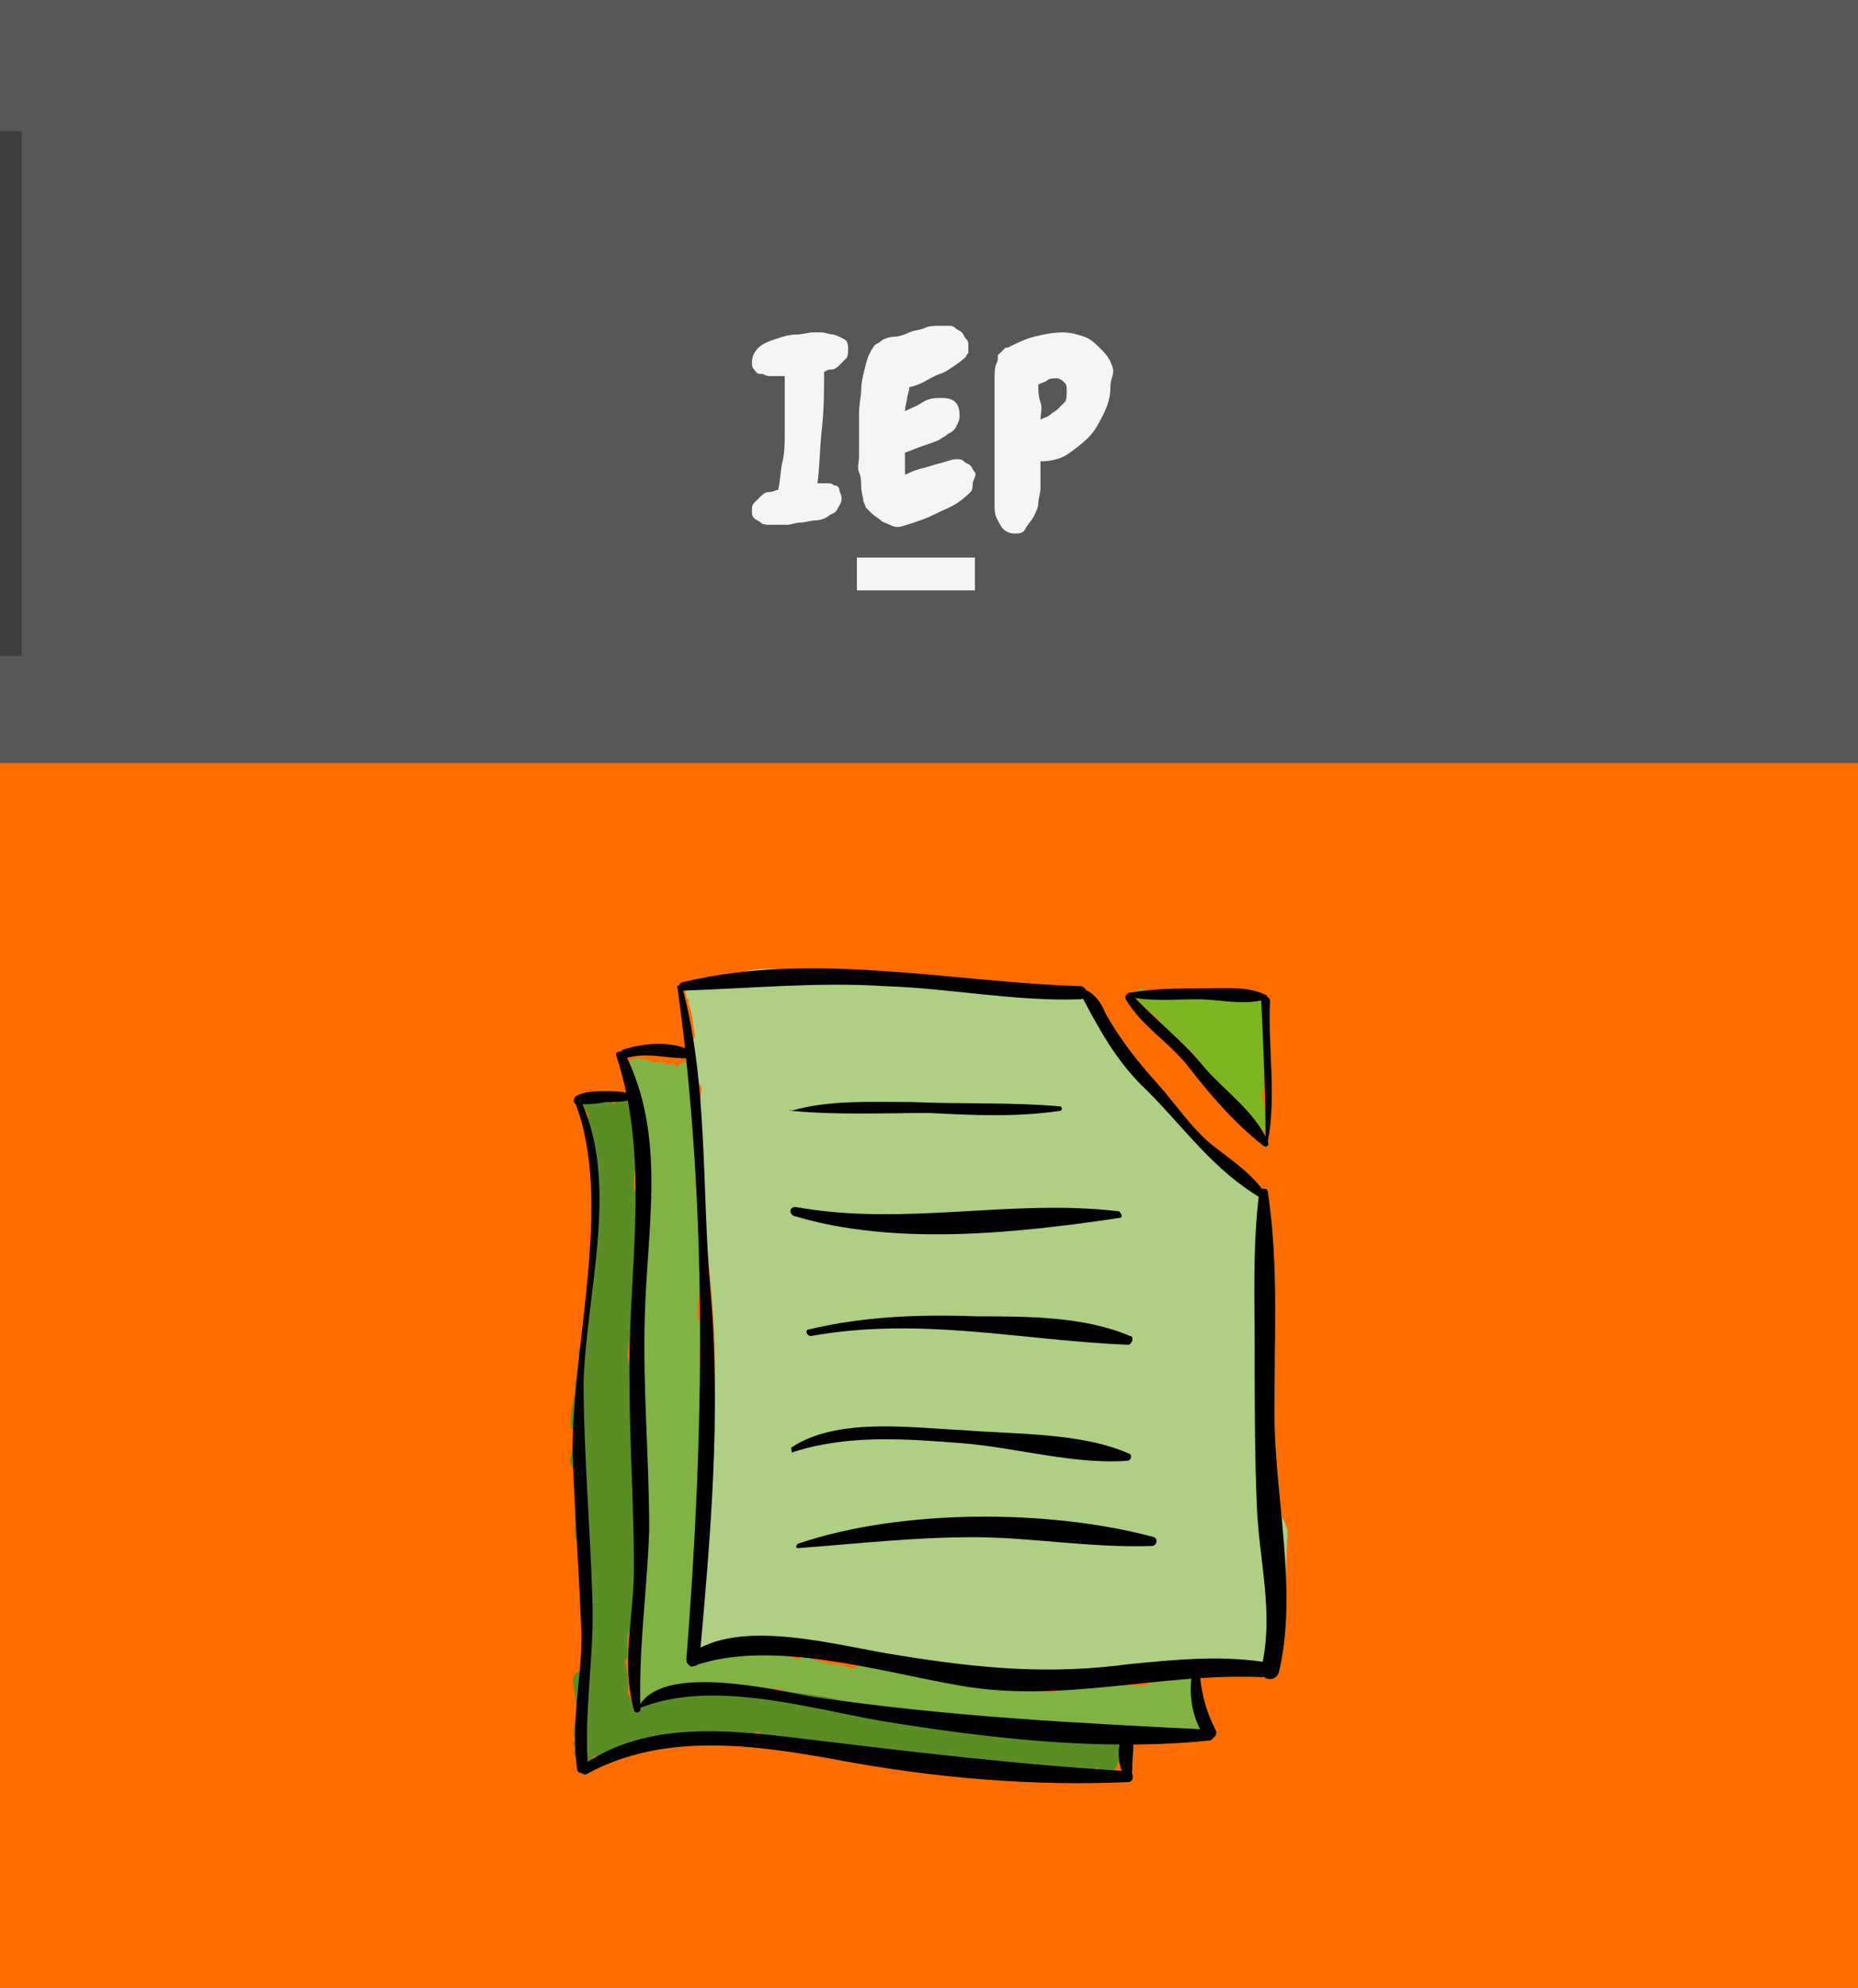 <?xml version="1.0" encoding="utf-8"?>
<!-- Generator: Adobe Illustrator 18.1.0, SVG Export Plug-In . SVG Version: 6.00 Build 0)  -->
<svg version="1.0" id="Capa_1_copia" xmlns="http://www.w3.org/2000/svg" xmlns:xlink="http://www.w3.org/1999/xlink" x="0px"
	 y="0px" viewBox="0 0 85 90.9" enable-background="new 0 0 85 90.9" xml:space="preserve">
<rect x="0" y="0" width="85" height="90.9" fill="#333333" stroke="none"/>
<rect x="-510" fill="#575756" width="1280" height="35"/>
<g>
	<rect x="-85" y="34.9" fill="#CD1626" width="85" height="56"/>
</g>
<g>
	<rect x="0" y="34.9" fill="#FF6D00" width="85" height="56"/>
	<g>
		<path fill="#AECF84" d="M58.3,69c0-0.4,0-0.7,0-1.1c0.1-1.1,0-2.2-0.2-3.3c0-0.1-0.1-0.3-0.1-0.4c0.4-1.5,0.6-3.7-0.3-4.7
			c0,0-0.1-0.1-0.1-0.1c0.7-1.9,1-4.3-0.7-5.5c-0.2-0.1-0.3-0.2-0.5-0.2c-0.1-0.1-0.1-0.1-0.2-0.2c-0.1-0.1-0.1-0.2-0.2-0.3
			c-0.4-0.5-0.8-0.9-1.2-1.4c-0.2-0.3-0.5-0.4-0.8-0.4c-0.2-0.3-0.5-0.7-0.7-1c-0.1-0.2-0.3-0.4-0.5-0.7c-0.1-0.2-0.3-0.3-0.5-0.3
			c-0.1-0.1-0.3-0.3-0.4-0.4c-0.1-0.1-0.1-0.1-0.2-0.2c-0.1-0.1-0.2-0.3-0.3-0.4c0-0.1-0.1-0.2-0.1-0.3c0-0.3-0.1-0.5-0.3-0.8
			c-0.1-0.1-0.2-0.2-0.3-0.3c-0.1-0.1-0.2-0.2-0.3-0.2c0.1-0.5-0.2-1.1-0.8-1.2c-0.1,0-0.3,0-0.4-0.1c-0.3-0.1-0.6,0-0.9,0.1
			c-1.2,0.1-2.3-0.3-3.5-0.4c-1.6-0.1-3.1-0.3-4.7-0.4c-0.1,0-0.1,0-0.1,0c-0.6-0.2-1.2-0.3-1.7-0.3c-0.3,0-0.5,0.1-0.7,0.2
			c-0.1,0-0.2,0-0.3,0c-1-0.3-2.4-0.6-3.4-0.2c-0.3,0-0.6,0.1-0.9,0.2c-0.6-0.1-1.1,0-1.5,0.3c-0.1,0.1-0.2,0.3-0.1,0.5c0,0,0,0,0,0
			c0,0.1,0,0.2,0.1,0.2c0,0.1,0,0.1,0,0.2c0.2,0.5,0.2,1,0.3,1.5c-0.1,0.1-0.2,0.3-0.2,0.5c0,0.5,0.1,0.9,0.2,1.4
			c0.1,0.2,0.2,0.3,0.3,0.4c-0.5,4.9,1,9.8,0.5,14.7c-0.1,0.6-0.2,1.2-0.2,1.8h0c0,0.3,0.1,0.6,0.2,0.9c-0.3,0.8-0.5,1.6-0.6,2.5
			c-0.1,0.6,0,1.3,0,1.9c0,0.1,0,0.2-0.1,0.3c-0.1,0.4-0.2,0.8-0.3,1.2c-0.1,0.3,0,0.6,0.2,0.7c0,0.2-0.1,0.5-0.1,0.7
			c0,0.2,0,0.3,0.1,0.4c0,0.1,0,0.1-0.1,0.2c-0.3,0.5,0.5,0.9,0.8,0.5c0,0,0,0,0,0c1.8,0,3.4,0.1,5.2,0.2c0.1,0,0.1,0.1,0.2,0.1
			c0.6,0.2,1.2,0.3,1.9,0.4c0.2,0,0.4,0,0.6,0c0.9,0.2,1.8,0.4,2.7,0.5c0.7,0.1,1.5,0,2.2-0.1c0.2,0.1,0.3,0.2,0.6,0.3
			c1.5,0.6,3.3,0.3,4.8-0.4c0,0,0.1,0,0.1,0c0.4,0,0.8-0.1,1.1-0.2c0.2,0,0.4-0.1,0.6-0.1c0,0,0,0,0,0v0c0.1,0,0.1,0,0.2,0
			c0,0,0,0,0,0c0,0,0,0,0.1,0c1.3,0,2.4,0,3.8,0.2c0.3,0,0.5,0,0.7-0.2c0.4,0.1,0.9,0,1-0.5c0.6-1.9,0.5-3.7,0.6-5.7
			C58.8,69.6,58.6,69.2,58.3,69z"/>
		<path fill="#80B343" d="M55,78.5c-0.2-0.3-0.2-0.5-0.2-0.8c0-0.1,0-0.2,0-0.3c0,0,0-0.1,0-0.1c0.2-0.8-0.9-1.1-1.2-0.4
			c-0.2-0.1-0.5-0.1-0.7,0c-0.2,0-0.4,0.1-0.5,0.2c-0.1,0-0.1,0-0.2,0c0,0-0.1,0-0.1,0c-1.3-0.1-2.7-0.3-3.9,0.3l0,0
			c-0.6-0.1-1.2-0.1-1.7-0.1c-0.5-0.1-1.1-0.2-1.7-0.3c-0.2,0-0.4,0.1-0.5,0.2c0,0-0.1-0.1-0.2-0.1c-1.3-0.7-3-0.6-4.4-0.9
			c-0.3-0.1-0.5,0-0.7,0.1c-0.7-0.2-1.4-0.2-2-0.5c-0.2-0.1-0.4,0-0.5,0.1c-1.5-0.6-3-0.2-4.6-0.1c-0.1,0-0.3,0-0.4,0.1
			c0.3-1.5,0.1-3,0.4-4.5c0.2-1.2,0.4-2.3,0.2-3.5c0,0,0-0.1-0.1-0.1c0-0.4,0-0.7,0-1.1c0-1.1,0.2-2.2,0.3-3.3
			c0.1-0.5-0.1-0.8-0.3-1c0-0.2,0-0.4,0-0.6c0-0.2,0-0.4,0.1-0.5c0.1-0.4,0-0.8-0.2-1c0-0.2,0-0.4,0-0.6c0.1-0.7,0.2-1.3,0.2-2
			c0-0.1,0-0.3-0.1-0.4c0.2-0.7,0-1.4-0.1-2.2c0-0.4-0.1-0.8-0.1-1.2c0.2-1,0.1-2.1-0.1-3.1c0-0.1-0.1-0.2-0.1-0.2
			c0-0.6,0-1.1,0-1.7c0-0.4-0.5-0.4-0.6-0.1c-0.1-0.1-0.3-0.2-0.5-0.1c0,0-0.1,0-0.1-0.1c-0.1-0.1-0.3,0-0.4,0
			c-0.3-0.1-0.6-0.2-0.9-0.2c-0.4,0-0.7,0.5-0.5,0.8c0.4,0.6,0.2,1.4,0.6,2c0,0,0,0,0,0.1c0,0.5,0,0.9,0.1,1.4
			c0,0.3,0.2,0.4,0.3,0.6c0.1,0.4,0.1,0.7,0.1,1.1c-0.2,0.1-0.3,0.4-0.3,0.6c0,0.7,0.1,1.3,0.1,2c-0.1,0.2-0.2,0.5-0.2,0.8
			c0,0.1,0,0.2,0,0.3c-0.1,0.2-0.2,0.4-0.2,0.7c0,0.6-0.1,1.1-0.2,1.7c0,0.4,0.1,0.7,0.3,0.9C29,61.9,29,62.8,29,63.6
			c0,0.3,0.2,0.6,0.4,0.7c0,0.6,0,1.1,0.1,1.7c-0.5,1.1-0.2,2.3-0.3,3.5c-0.1,2.3-0.4,4.5-0.3,6.9c0,0.3,0.1,0.5,0.3,0.6
			c-0.1,0.1-0.2,0.3-0.2,0.5c-0.1,0.4,0.4,0.7,0.7,0.4c0.1-0.1,0.2-0.3,0.3-0.4c0,0,0,0,0,0c0.4-0.1,0.8-0.2,1.2-0.2
			c0.1,0,0.2,0,0.2,0c0.1,0.1,0.3,0.2,0.5,0.2c1,0,1.9-0.2,2.9-0.3c0.4,0,0.7,0,1.1,0.1c0.1,0.2,0.2,0.3,0.5,0.4
			c0.7,0.1,1.3,0.2,2,0.4c0.3,0.1,0.5,0,0.6-0.1c1.1,0.2,2.2,0.5,3.2,0.9c0.4,0.2,0.8,0,0.9-0.4c0.1,0,0.3,0,0.4-0.1
			c1.1,0.3,2.2,0.3,3.3,0.5c0.2,0,0.3,0,0.4,0c0.4,0,0.7,0,1.1,0c1,0,2,0.3,3,0c0.4,0.2,0.7,0.4,1.2,0.3c0.1,0,0.1,0,0.2,0
			c0,0,0.1,0,0.1,0c0.2,0.1,0.4,0,0.6-0.2c0.1,0,0.2,0.1,0.3,0.1c0.2,0.1,0.4,0.2,0.6,0.3C54.9,80,55.5,79.1,55,78.5z"/>
		<path fill="#5B8D25" d="M51.3,80.6c0.2-0.2,0.2-0.5,0.1-0.9c-0.1-0.2-0.3-0.3-0.5-0.3c-0.1-0.1-0.2-0.1-0.4,0c-0.7,0-1.4,0-2.2,0
			c-0.1,0-0.2,0-0.2,0.1c-0.6,0-1.2-0.1-1.8-0.1c-0.5-0.1-1-0.1-1.4-0.2c0,0,0,0,0,0c-0.4,0-0.7-0.1-1.1-0.1
			c-0.5-0.2-1.1-0.3-1.6-0.2c-0.3,0-0.6-0.1-0.9-0.1c-0.4-0.1-0.8-0.2-1.3-0.3c-0.1-0.2-0.2-0.3-0.4-0.4c-1.9-0.7-3.8-0.7-5.8-1v0
			c-0.2,0-0.4,0.1-0.5,0.3c-0.6-0.1-1.2-0.2-1.8-0.1c-0.8,0-1.4,0.2-2.2,0.7c-0.1,0.1-0.1,0.1-0.2,0.2c0,0-0.1,0-0.1,0.1
			c0-0.1,0-0.2,0-0.3c-0.1-0.1-0.1-0.2-0.2-0.4c0-0.1,0-0.1-0.1-0.1c0,0,0,0,0,0c0.1-0.5,0-1.1-0.1-1.5c0,0,0,0,0,0
			c0-0.1,0-0.1,0.1-0.2c0-0.3,0-0.6,0-0.9c0-0.1,0-0.2,0.1-0.3c0.1-0.1,0.2-0.2,0.2-0.3c0.2-1.1,0.1-2.3,0.1-3.4
			c0-0.8,0.3-2-0.2-2.7c0,0,0,0,0,0c0-0.1,0-0.2,0-0.2c0.6-1.8,0.3-4.4-0.2-5.9c0-0.4,0.1-0.7,0.1-1.1c0.1-0.1,0.1-0.2,0.1-0.3
			c0-0.5,0.1-0.9,0.1-1.4c0-0.1,0-0.2-0.1-0.3c0.1-0.3,0.1-0.6,0.1-0.9c0.3-1.1,0.2-2.2,0.2-3.3c0-0.2-0.1-0.3-0.2-0.4c0,0,0,0,0,0
			c0-0.2,0-0.3,0-0.5c0.1-0.8,0.1-1.5,0.1-2.3c0-0.2-0.1-0.3-0.2-0.4c0-0.3-0.1-0.5-0.2-0.8c-0.1-0.2-0.5-0.2-0.6,0.1c0,0,0,0,0,0
			c-0.1-0.1-0.2-0.1-0.4-0.2c-0.1,0-0.2,0-0.2,0.1c-0.2-0.1-0.3-0.1-0.5-0.2c-0.1-0.1-0.2,0-0.3,0.1c-0.1,0-0.2,0.1-0.1,0.3
			c0.1,0.1,0.1,0.2,0.2,0.2c0,0,0,0,0.1,0.1c0,0,0,0,0,0c0,0.1,0,0.1,0,0.2c0.2,1,0.3,2,0.2,3c0,0.2,0.1,0.3,0.2,0.4
			c0,0.9-0.1,1.9-0.3,2.8c0,0.1,0,0.2,0,0.3c0,0.4-0.1,0.8-0.1,1.2l0,0c0,0.1,0.1,0.2,0.1,0.3c-0.1,0.4-0.2,0.8-0.3,1.3
			c0,0.1,0,0.3,0.1,0.4c0,0.1,0,0.2-0.1,0.3c-0.1,0.2-0.1,0.4-0.2,0.6c-0.1,0.2,0,0.3,0,0.4c-0.1,0.4-0.1,0.8-0.2,1.2
			c0,0.1,0,0.3,0,0.4c-0.1,0.4-0.2,0.9-0.2,1.4c0,0.2,0.1,0.3,0.2,0.4c0,0.4-0.1,0.7-0.2,1.1c-0.1,0.3,0.1,0.5,0.2,0.6
			c0,0.6,0,1.1,0,1.7c0,0.4,0,0.9,0,1.3c0,0.3,0.2,0.4,0.3,0.5c0,0.5,0,1,0.1,1.5c-0.1,0.6,0,1.2,0.1,1.9c-0.1,0.1-0.1,0.2-0.1,0.3
			c-0.1,0.6-0.1,1.1,0,1.6c0,0.1,0,0.3,0,0.4c-0.3,0-0.5,0.2-0.5,0.5c0.1,0.5,0.1,1,0.3,1.6c0,0,0,0.1,0,0.1c-0.1,0-0.1,0.1-0.2,0.2
			c-0.1,0.3-0.1,0.5,0,0.7c0,0,0,0,0,0.1c0,0,0,0,0,0c-0.1,0.1-0.1,0.2,0,0.3c0,0,0,0.1,0,0.1c-0.1,0.2,0,0.4,0.2,0.5
			c0.2,0.2,0.5,0.2,0.6-0.1c0,0,0-0.1,0.1-0.1c0.1,0,0.2,0,0.3,0c0.4-0.1,0.6-0.2,1-0.4c0,0,0,0,0,0l0,0c0,0,0.1,0,0.1-0.1
			c0,0,0,0,0,0c0.7-0.2,1.3-0.3,2-0.4c0.1,0,0.2-0.1,0.3-0.1c1.1,0.1,2.3,0,3.4,0c0.1,0,0.2,0,0.3-0.1c0,0,0.1,0,0.1,0
			c0.1,0.1,0.3,0.3,0.5,0.3c1.9,0.2,3.7,0.7,5.7,0.8c0,0,0,0,0,0c0.1,0,0.1,0,0.2,0l0,0c0,0,0,0,0,0c0.8,0.1,1.7,0.2,2.5,0.2
			c0.6,0.2,1.3,0.2,1.8,0.3c0,0,0,0,0,0c0.1,0.1,0.2,0.1,0.3,0.2c0.2,0,0.7,0.1,1.2,0.1c1,0.2,2,0.2,3-0.1c0,0,0.1,0,0.1-0.1
			c0.1,0,0.1,0,0.2-0.1c0,0.1,0.1,0.1,0.1,0.2c0.1,0.2,0.4,0.2,0.5,0c0.2,0,0.4-0.3,0.3-0.5C51.3,80.8,51.3,80.7,51.3,80.6z"/>
		<path fill="#7DB523" d="M57.8,49.8c0-0.4,0-0.9,0-1.4c0.1-0.1,0.1-0.2,0.1-0.3c0-0.7,0-1.3-0.1-2c0-0.3-0.2-0.5-0.4-0.6
			c-0.3-0.1-0.5-0.1-0.7,0c-0.8-0.3-1.6-0.3-2.5-0.1c0,0-0.1,0-0.1,0c-0.1,0-0.2-0.1-0.2-0.1c-0.2-0.1-0.3,0-0.4,0.1
			c-0.1,0-0.3,0-0.4,0c-0.2,0-0.3,0.1-0.4,0.2c-0.1-0.1-0.2-0.2-0.3-0.3c-0.2-0.3-0.6,0.1-0.4,0.4c0.3,0.3,0.6,0.6,1,0.9
			c0,0,0,0,0,0c0,0.1,0.1,0.3,0.2,0.4c0.2,0.2,0.4,0.4,0.7,0.5c0.2,0.2,0.3,0.4,0.5,0.5c0,0,0.1,0.1,0.1,0.1c0,0,0,0,0,0
			c0,0,0.1,0.1,0.1,0.1l0,0c0,0,0.1,0.1,0.1,0.1c0,0,0,0.1,0.1,0.1c0,0.1,0,0.2,0.1,0.4c0,0,0.1,0.1,0.1,0.1l0,0
			c0.4,0.4,0.6,1,0.9,1.4c0.1,0.2,0.3,0.3,0.5,0.2c0.1,0.1,0.2,0.3,0.3,0.4c0,0,0,0,0,0c0,0.1,0.1,0.1,0.1,0.2c0,0,0,0.1,0.1,0.1
			c0.1,0.1,0.1,0.2,0.2,0.3c0.1,0.4,0.9,0.4,0.8-0.1c0-0.5-0.1-1-0.2-1.4C57.8,50,57.8,49.9,57.8,49.8z"/>
		<g>
			<path d="M31,45.2c1.4,10.2,1.2,20.5,0.4,30.7c0,0.4,0.6,0.4,0.6,0c0.5-5.6,1-11.2,0.5-16.9c-0.4-4.5-0.1-9.5-1.3-13.9
				C31.1,45,30.9,45.1,31,45.2L31,45.2z"/>
		</g>
		<g>
			<path d="M31.7,76.2c3.6-1.3,8.7,0.3,12.3,0.9c4.6,0.8,9.1-0.6,13.7-0.4c0.4,0,0.5-0.6,0.1-0.7c-2.1-0.3-4-0.1-6.1,0.1
				c-3.7,0.5-6.9,0.2-10.6-0.4c-2.7-0.4-7.3-1.8-9.6,0C31.4,75.9,31.5,76.3,31.7,76.2L31.7,76.2z"/>
		</g>
		<g>
			<path d="M31.3,45.3c3.1-0.1,6.1-0.4,9.2-0.2c3,0.1,5.9,0.7,8.9,0.6c0.4,0,0.4-0.6,0-0.6c-6-0.2-12.2-1.6-18.1-0.2
				C31,44.9,31,45.3,31.3,45.3L31.3,45.3z"/>
		</g>
		<g>
			<path d="M57.6,54.6c-0.3,2.4-0.2,4.9-0.2,7.2c0,2.4,0,4.8,0.1,7.1c0.1,2.5,0.8,4.9,0.2,7.4c-0.1,0.5,0.6,0.7,0.8,0.2
				c0.9-3.7-0.2-8.1-0.2-11.9c0-3.3,0.2-6.8-0.3-10.1C58,54.3,57.6,54.3,57.6,54.6L57.6,54.6z"/>
		</g>
		<g>
			<path d="M28.6,48.4c1-0.3,1.8,0,2.8,0c0.3,0,0.3-0.3,0.1-0.4c-0.9-0.4-2-0.3-3,0C28.3,48.1,28.4,48.5,28.6,48.4L28.6,48.4z"/>
		</g>
		<g>
			<path d="M28.2,48.3c1.6,4.9,0.5,9.9,0.6,14.9c0,2.8,0.2,5.7,0.2,8.5c0,2.3-0.6,4.3,0,6.5c0,0.2,0.3,0.1,0.3,0
				c-0.1-2.7,0.3-5.4,0.4-8.2c0-3.3-0.3-6.5-0.2-9.8c0.1-4.1,1-8.2-0.9-12C28.4,48,28.1,48.1,28.2,48.3L28.2,48.3z"/>
		</g>
		<g>
			<path d="M29.3,78.1c3.3-1.3,7.6,0,11,0.6c4.9,0.8,10.1,1.4,15,0.9c0.3,0,0.3-0.5,0-0.5c-6.1-0.3-12-0.6-18.1-1.5
				c-1.7-0.3-7-1.6-8,0.5C29.1,78,29.2,78.2,29.3,78.1L29.3,78.1z"/>
		</g>
		<g>
			<path d="M54.5,76.8c-0.1,0.9,0.1,1.9,0.6,2.6c0.2,0.3,0.7,0,0.5-0.3c-0.4-0.8-0.6-1.5-0.7-2.4C54.9,76.5,54.5,76.6,54.5,76.8
				L54.5,76.8z"/>
		</g>
		<g>
			<path d="M26.4,50.5c0.4,0,0.9,0,1.3-0.1c0.4,0,0.8,0,1.1-0.1c0.1,0,0.1-0.2,0-0.3c-0.4-0.1-0.8-0.1-1.1-0.1c-0.4,0-0.9,0-1.3,0.2
				C26.2,50.2,26.2,50.5,26.4,50.5L26.4,50.5z"/>
		</g>
		<g>
			<path d="M26.3,50.4c1.8,4.6-0.2,11.3-0.1,16.2c0.1,2.7,0.3,5.4,0.4,8.2c0,2.1-0.5,4-0.2,6.1c0,0.3,0.5,0.2,0.5-0.1
				c-0.2-2.5,0.3-5.1,0.2-7.7c-0.1-3.3-0.4-6.6-0.4-9.9c0.1-4,1.7-9.2-0.2-13C26.5,50.1,26.2,50.2,26.3,50.4L26.3,50.4z"/>
		</g>
		<g>
			<path d="M26.9,81.1c3.5-1.9,7.7-1.3,11.5-0.6c4.3,0.8,8.8,1.2,13.2,1c0.3,0,0.3-0.5,0-0.5c-5.1-0.3-10-0.9-15-1.5
				c-3.3-0.4-7-0.8-9.9,1.2C26.3,80.8,26.6,81.3,26.9,81.1L26.9,81.1z"/>
		</g>
		<g>
			<path d="M51.7,81.4c0.1-0.3,0.1-0.4,0.1-0.7c0-0.4,0.1-0.8,0-1.2c0-0.2-0.2-0.3-0.4-0.1c-0.4,0.5-0.2,1.5,0.1,2
				C51.6,81.5,51.7,81.5,51.7,81.4L51.7,81.4z"/>
		</g>
		<g>
			<path d="M49.4,45.4c0.9,1.7,1.7,3.2,3.1,4.5c1.7,1.7,3,3.6,5.2,4.9c0.1,0.1,0.3-0.1,0.2-0.2c-0.6-0.9-1.5-1.5-2.4-2.2
				c-1-0.8-1.7-1.9-2.6-2.9c-0.9-1-1.6-1.9-2.3-3.1c-0.2-0.5-0.5-1-1.1-1.2C49.5,45.1,49.4,45.3,49.4,45.4L49.4,45.4z"/>
		</g>
		<g>
			<path d="M51.5,45.7c0.7,1.2,1.9,1.9,2.8,3c1,1.3,2.2,2.7,3.5,3.7c0.1,0.1,0.3,0,0.2-0.2c-0.6-1.4-2.1-2.4-3-3.5
				c-1-1.2-2.2-2.1-3.2-3.2C51.7,45.3,51.4,45.5,51.5,45.7L51.5,45.7z"/>
		</g>
		<g>
			<path d="M51.7,45.6c1,0.2,2,0.1,3.1,0.1c1,0,2.1,0.3,3.1,0c0.1,0,0.1-0.2,0-0.2c-0.8-0.4-1.8-0.3-2.7-0.3c-1.2,0-2.4,0-3.5,0.2
				C51.6,45.3,51.6,45.6,51.7,45.6L51.7,45.6z"/>
		</g>
		<g>
			<path d="M58,52.2c0.4-2.1,0-4.3,0.1-6.4c0-0.3-0.4-0.3-0.4,0c0.1,2.1,0.2,4.3,0.2,6.4C57.8,52.3,57.9,52.3,58,52.2L58,52.2z"/>
		</g>
		<g>
			<path d="M36.2,50.8c2.1,0.2,4.2,0.1,6.3,0.1c2,0.1,4,0.2,6-0.1c0.1,0,0.1-0.2,0-0.2c-2.2-0.2-4.5-0.1-6.8-0.2
				C39.8,50.4,37.9,50.3,36.2,50.8C36.1,50.7,36.1,50.8,36.2,50.8L36.2,50.8z"/>
		</g>
		<g>
			<path d="M36.3,55.6c4.6,1.4,10.2,0.8,14.9,0.1c0.2,0,0.1-0.2,0-0.3c-4.9-0.6-9.8,0.7-14.8-0.2C36.1,55.2,36.1,55.5,36.3,55.6
				L36.3,55.6z"/>
		</g>
		<g>
			<path d="M37.1,61.1c5-0.9,9.6,0.2,14.5,0.4c0.2,0,0.3-0.4,0.1-0.4c-2.1-0.9-4.7-0.9-7-0.9c-2.6-0.1-5.2,0-7.7,0.6
				C36.8,60.8,36.9,61.1,37.1,61.1L37.1,61.1z"/>
		</g>
		<g>
			<path d="M36.3,66.4c2.5-0.8,5.1-0.6,7.7-0.4c2.5,0.2,5.2,1,7.6,0.8c0.1,0,0.2-0.2,0.1-0.3c-2.2-1-5.3-0.9-7.7-1.1
				c-2.3-0.1-5.7-0.6-7.8,0.8C36.2,66.3,36.2,66.5,36.3,66.4L36.3,66.4z"/>
		</g>
		<g>
			<path d="M36.5,70.8c2.7-0.2,5.3-0.5,8-0.5c2.7,0,5.4,0.5,8.2,0.4c0.2,0,0.3-0.3,0.1-0.4c-4.8-1.3-11.6-1.3-16.3,0.3
				C36.4,70.7,36.4,70.8,36.5,70.8L36.5,70.8z"/>
		</g>
	</g>
</g>
<g>
	<g>
		<path fill="#F5F5F5" d="M38.8,16c0,0.1,0,0.3-0.1,0.4s-0.2,0.2-0.3,0.3s-0.2,0.2-0.4,0.2S37.8,17,37.7,17c0,0.9,0,1.7-0.1,2.6
			s-0.1,1.7-0.2,2.5h0.1c0.1,0,0.2,0,0.4,0s0.2,0.1,0.3,0.1s0.2,0.1,0.2,0.2s0.1,0.2,0.1,0.4c0,0.2-0.1,0.3-0.2,0.5
			s-0.3,0.2-0.4,0.3s-0.4,0.2-0.6,0.2s-0.5,0.1-0.7,0.1s-0.4,0.1-0.6,0.1s-0.4,0-0.5,0c-0.1,0-0.2,0-0.3,0s-0.3,0-0.4-0.1
			s-0.2-0.1-0.3-0.2s-0.1-0.2-0.1-0.3c0-0.2,0-0.3,0.1-0.4s0.2-0.2,0.3-0.3s0.2-0.2,0.4-0.2s0.3-0.1,0.4-0.1
			c0.1-0.4,0.1-0.9,0.2-1.3s0.1-0.9,0.1-1.3c0-0.4,0-0.9,0-1.3s0-0.9,0-1.3c-0.1,0-0.1,0-0.2,0s-0.1,0-0.1,0c-0.1,0-0.2,0-0.4,0
			s-0.2-0.1-0.4-0.1s-0.2-0.1-0.3-0.2s-0.1-0.2-0.1-0.3c0-0.3,0.1-0.5,0.3-0.7s0.5-0.3,0.8-0.4s0.6-0.2,0.9-0.2s0.6-0.1,0.8-0.1
			c0.1,0,0.3,0,0.4,0s0.4,0.1,0.5,0.1s0.3,0.1,0.5,0.2S38.8,15.8,38.8,16z"/>
		<path fill="#F5F5F5" d="M44.5,22.1c0,0.1,0,0.3-0.1,0.4c-0.1,0.1-0.3,0.3-0.6,0.5s-0.6,0.3-1,0.5s-0.7,0.3-1,0.4s-0.6,0.2-0.7,0.2
			c-0.1,0-0.2,0-0.4-0.1s-0.3-0.1-0.4-0.2s-0.3-0.2-0.4-0.3s-0.2-0.2-0.3-0.3c0-0.1-0.1-0.2-0.1-0.3s-0.1-0.4-0.1-0.6s0-0.5-0.1-0.7
			s0-0.5,0-0.7s0-0.4,0-0.6s0-0.3,0-0.4c0-0.3,0-0.6,0-1s0.1-0.8,0.1-1.1s0.1-0.7,0.2-1.1s0.2-0.6,0.4-0.9c0.1-0.1,0.2-0.1,0.3-0.2
			s0.4-0.2,0.6-0.2s0.5-0.1,0.7-0.2s0.5-0.1,0.7-0.2s0.5-0.1,0.7-0.1s0.3,0,0.4,0c0.1,0,0.2,0,0.3,0.1s0.2,0.1,0.3,0.2
			s0.1,0.2,0.2,0.3s0.1,0.2,0.1,0.3c0,0.1,0,0.2,0,0.3s-0.1,0.1-0.1,0.2c-0.1,0.1-0.2,0.2-0.5,0.4S43.3,17,43,17.1s-0.6,0.3-0.8,0.4
			s-0.5,0.2-0.6,0.2c0,0.2-0.1,0.4-0.1,0.5s-0.1,0.4-0.1,0.6c0.2-0.1,0.5-0.2,0.8-0.4s0.6-0.2,0.9-0.2c0.6,0,0.8,0.3,0.8,0.8
			c0,0.1,0,0.2-0.1,0.4s-0.1,0.2-0.2,0.3s-0.2,0.1-0.3,0.2s-0.2,0.1-0.3,0.2c-0.2,0.1-0.5,0.2-0.8,0.3s-0.5,0.2-0.8,0.3
			c0,0.1,0,0.1,0,0.2s0,0.1,0,0.2c0,0.1,0,0.2,0,0.3s0,0.2,0,0.3c0.1,0,0.2-0.1,0.5-0.2s0.4-0.1,0.7-0.2s0.4-0.1,0.7-0.2
			s0.4-0.1,0.5-0.1c0.1,0,0.2,0,0.3,0.1s0.2,0.1,0.3,0.2s0.1,0.2,0.2,0.3S44.5,22,44.5,22.1z"/>
		<path fill="#F5F5F5" d="M50.8,17.7c0,0.4-0.1,0.8-0.3,1.2s-0.4,0.8-0.7,1.1s-0.7,0.6-1,0.8s-0.8,0.3-1.2,0.3c0,0.1,0,0.3,0,0.5
			s0,0.4,0,0.7s-0.1,0.5-0.1,0.7s-0.1,0.4-0.2,0.6S47,24,46.9,24.2s-0.3,0.2-0.5,0.2c-0.2,0-0.4-0.1-0.5-0.2s-0.2-0.3-0.3-0.5
			s-0.1-0.4-0.1-0.6s0-0.4,0-0.6c0-0.2,0-0.4,0-0.7s0-0.4,0-0.7c0-0.1,0-0.3,0-0.6s0-0.6,0-0.9s0-0.7,0-1.1s0-0.7,0-1.1
			s0-0.6,0.1-0.8s0-0.4,0.1-0.4c0,0,0,0,0.1-0.1s0.1-0.1,0.1-0.1s0.1-0.1,0.1-0.1s0.1,0,0.1,0c0.4-0.2,0.8-0.4,1.2-0.5
			s0.9-0.2,1.3-0.2c0.4,0,0.7,0.1,1,0.2s0.5,0.3,0.8,0.6s0.4,0.5,0.5,0.8S50.8,17.3,50.8,17.7z M48.8,17.9c0-0.2,0-0.3-0.1-0.4
			s-0.2-0.2-0.4-0.2c-0.1,0-0.3,0-0.4,0.1s-0.3,0.1-0.4,0.2c0,0.3,0,0.5,0.1,0.8s0,0.5,0,0.8c0.1-0.1,0.3-0.1,0.4-0.2
			s0.3-0.2,0.4-0.3s0.2-0.2,0.3-0.3S48.8,18.1,48.8,17.9z"/>
	</g>
</g>
<rect x="0" y="6" fill="#3E3E3D" width="1" height="24"/>
<rect x="85" y="6" fill="#3E3E3D" width="1" height="24"/>
<g>
	<defs>
		<circle id="SVGID_94_" cx="47.5" cy="-150.1" r="35.7"/>
	</defs>
	<use xlink:href="#SVGID_94_"  overflow="visible" fill="#F8B032"/>
	<clipPath id="SVGID_1_">
		<use xlink:href="#SVGID_94_"  overflow="visible"/>
	</clipPath>
	<g clip-path="url(#SVGID_1_)">
		<g>
			<path fill="#C79B66" d="M80.4-60.7c0-0.1-0.2-0.1-0.2,0c0,0.1,0,0.2,0,0.3l0-0.3l-62.8,2.1c0-0.1,0-0.1,0-0.2
				c0-0.1-0.2-0.1-0.2,0c0,0.1,0,0.1,0,0.2l0,0l0,0.5C17-52,18-45.9,18.7-39.9c0.7,5.7,1.3,11.2,2.6,16.8c2.1,9.6,5.1,19.1,6.5,28.9
				c0.2,1.1,8.8,1.1,15.6,1.9c8.4,1,7.1,2.5,7.6,2.4c1.6-0.4,2.6-2,5.5-2.7c1.1-0.3,4.8-0.6,8.6-1.2C68.6,5.6,72,4.7,72,4.7
				c0.2,0.1,0.5,0,0.6-0.3c1.7-9.7,3.6-19.3,5.3-28.9c0.9-5.3,1.3-10.7,1.7-16.1C80-47.2,80.9-54.1,80.4-60.7z"/>
			<path fill="#C39057" d="M17.1-58C17-52,18-45.9,18.7-39.9c0.7,5.7,1.3,11.2,2.6,16.8c2.1,9.6,5.1,19.1,6.5,28.9
				c0.2,1.1,8.8,1.1,15.6,1.9c8.4,1,7.1,2.5,7.6,2.4c0,0-12.5-7-20.4-19.1C24-19.2,17.1-58,17.1-58z"/>
			<path fill="#7F4F25" d="M77.8,10.4c-1.7-2-3.7-3.7-5.5-5.6c0-0.1-0.1-0.3-0.3-0.3c-2.3,0.4-4.7,1.1-7,1.5
				c-2.6,0.5-5.2,0.4-7.8,0.7c-2.5,0.4-4.4,1.9-6.4,3.3c-0.2,0.1,0.1-0.6-0.2-0.8c-3.4-1.9-7.8-2.1-11.5-2.5c-2.3-0.2-4.7-0.3-7-0.5
				c-0.6,0-2.8,0.2-3.8-0.2c0-0.1,0-0.2,0.1-0.2c0,0,0-0.1-0.1,0C28.3,5.9,28.2,6,28.1,6C28,6,27.9,5.9,27.8,5.8
				c-0.1-0.1-0.2,0-0.2,0.1C27.7,6,27.9,6.1,28,6.2c-1.6,1.9-3.4,3.8-5,5.7c-1.3,1.5-2.5,3.7-1.6,5.7c0,0,0,0.1,0.1,0.1
				c0.4,1,1.4,1.7,2.5,2.3c2.1,1.2,5.1,2.4,7.5,1.3c0.1,0,0.1-0.1,0.1-0.1c1.8-0.6,3.5-1.8,5.2-2.6c2.1-0.9,4.2-1.9,6.1-3.1
				c0.1,0,0.1-0.1,0.1-0.2c0.5-0.5,0.9-1.4,1.5-1.9c0.4,0.2,0.8,0.4,1.2,0.5c0,0,0,0,0.1,0c0,0,0,0,0.1,0c0.1,0,0.1,0,0.1-0.1
				c1.7-0.8,3.2-2,4.8-2.9c1.5,0.8,2.9,1.8,4.5,2.5c0,0,0.1,0.1,0.1,0.1c0,0,0,0,0.1,0c0,0,0,0,0.1,0c0.4-0.2,0.8-0.4,1.2-0.6
				c0.6,0.5,1.1,1.4,1.6,1.9c0,0.1,0,0.1,0.1,0.1c2,1.1,4.1,1.9,6.2,2.7c1.7,0.7,3.6,1.9,5.4,2.4c0,0,0,0.1,0.1,0.1
				c2.3,0.9,5-0.2,7-1.4c1.2-0.7,2.3-1.5,2.7-2.7c0,0,0.1-0.1,0.1-0.1C80.5,13.9,79.1,11.9,77.8,10.4z"/>
			<g>
				<path fill="#1D1E1C" d="M17.1-58.6C16.8-52.4,18-46,18.7-39.8c0.7,5.7,1.3,11.2,2.6,16.8c2.1,9.6,4.4,19.2,6.5,28.9
					c0.1,0.6,1,0.3,0.9-0.3c-2.1-9.4-4.3-18.7-6.5-28c-2.7-11.9-3.1-24.1-4.9-36.1C17.2-58.7,17.1-58.7,17.1-58.6L17.1-58.6z"/>
			</g>
			<g>
				<path fill="#1D1E1C" d="M80.1-60.5c-1.2,12-0.9,24.1-3,36c-1.7,9.6-3.7,19.2-5.4,28.9c-0.1,0.6,0.8,0.8,0.9,0.2
					c1.7-9.7,3.6-19.3,5.3-28.9c0.9-5.3,1.3-10.7,1.7-16.1c0.4-6.6,1.4-13.5,0.8-20C80.3-60.7,80.2-60.7,80.1-60.5L80.1-60.5z"/>
			</g>
			<g>
				<path fill="#1D1E1C" d="M50.9,9.4c2.7-15.4,1.3-31.2,2.3-46.7c0-0.6-0.9-0.5-0.9,0c-0.7,15.6-0.1,31.1-1.6,46.7
					C50.8,9.5,50.9,9.5,50.9,9.4L50.9,9.4z"/>
			</g>
			<g>
				<path fill="#1D1E1C" d="M27.7,5.9C28.4,7.2,34,7,35.1,7c5.1,0.4,10.6,0.6,15.3,2.6c0.3,0.1,0.6-0.3,0.3-0.5
					C47.3,7.2,42.9,7,39.2,6.7c-2.3-0.2-4.7-0.3-7-0.5c-0.8,0-3.8,0.2-4.3-0.4C27.8,5.7,27.7,5.8,27.7,5.9L27.7,5.9z"/>
			</g>
			<g>
				<path fill="#1D1E1C" d="M51.1,10.2c2.8-1.5,4.7-2.9,8-3.2c2.1-0.2,4.2-0.2,6.3-0.6c2.3-0.5,4.6-1.2,6.9-1.6
					c0.3-0.1,0.1-0.5-0.1-0.4c-2.3,0.4-4.7,1.1-7,1.5c-2.6,0.5-5.2,0.4-7.8,0.7C54.8,7,53,8.6,50.9,10
					C50.8,10.1,50.9,10.3,51.1,10.2L51.1,10.2z"/>
			</g>
			<g>
				<path fill="#1D1E1C" d="M69.5,3.6c0.5-0.8,0.6-1.9,0.7-2.8C70.5-1,71-2.9,71.4-4.7c0.9-4.2,1.6-8.4,2-12.6c0-0.2-0.3-0.2-0.4,0
					c-0.6,4.2-1.2,8.4-2.1,12.5c-0.5,2.7-0.7,5.9-1.6,8.4C69.3,3.7,69.4,3.7,69.5,3.6L69.5,3.6z"/>
			</g>
			<g>
				<path fill="#1D1E1C" d="M31.6,3.4c-0.4-3.4-1-6.7-1.4-10.1c-0.5-3.4-0.7-6.8-1.5-10.1c0-0.1-0.2-0.1-0.2,0
					c0.2,6.6,1.6,13.7,3,20.2C31.4,3.5,31.6,3.5,31.6,3.4L31.6,3.4z"/>
			</g>
			<g>
				<path fill="#1D1E1C" d="M28.4,5.8c-1.7,2.1-3.6,4-5.4,6.1c-1.3,1.5-2.5,3.7-1.6,5.7c0.1,0.2,0.4,0.2,0.3-0.1
					c-0.4-3,1.1-4.9,3.1-7C26,9.2,28.1,7.7,28.4,5.8C28.4,5.8,28.4,5.8,28.4,5.8L28.4,5.8z"/>
			</g>
			<g>
				<path fill="#1D1E1C" d="M21.4,15.7c-0.6,2.1,0.8,3.4,2.5,4.4c2.1,1.2,5.1,2.4,7.5,1.3c0.2-0.1,0-0.4-0.1-0.3
					C29,21.5,27,21,25,20.1c-2.1-1-3.1-2-3.4-4.4C21.6,15.6,21.4,15.5,21.4,15.7L21.4,15.7z"/>
			</g>
			<g>
				<path fill="#1D1E1C" d="M31.1,21.3c1.9-0.5,3.8-1.9,5.6-2.7c2.1-0.9,4.2-1.9,6.1-3.1c0.2-0.1,0-0.3-0.2-0.3
					c-1.8,0.8-3.6,1.8-5.4,2.6c-2.1,1-4.2,2.3-6.3,3.2C30.9,21.2,31,21.3,31.1,21.3L31.1,21.3z"/>
			</g>
			<g>
				<path fill="#1D1E1C" d="M42.8,15.4c0.7-0.7,1.2-2.4,2.4-2.3c0.2,0,0.2-0.3,0-0.3c-1.3-0.1-1.8,1.7-2.6,2.5
					C42.6,15.4,42.7,15.5,42.8,15.4L42.8,15.4z"/>
			</g>
			<g>
				<path fill="#1D1E1C" d="M45.2,13.2c0.1,0.1,0.2,0.2,0.2,0.3c0.1,0.1,0,0.3,0.1,0.4c0.1,0.1,0.3,0.1,0.3,0
					c0.1-0.3-0.3-1.3-0.7-0.9C45.1,13.1,45.1,13.1,45.2,13.2L45.2,13.2z"/>
			</g>
			<g>
				<path fill="#1D1E1C" d="M45.8,14c1.7-0.8,3.2-2,4.9-3c0.1-0.1,0-0.3-0.1-0.3c-0.9,0.3-1.6,1-2.4,1.6c-0.8,0.5-1.8,0.8-2.4,1.6
					C45.6,13.9,45.7,14,45.8,14L45.8,14z"/>
			</g>
			<g>
				<path fill="#1D1E1C" d="M50.3,10.9c0.5,0.1,0.9-1.3,0.6-1.6c0,0-0.1-0.1-0.2,0c-0.1,0.1-0.1,0.1-0.1,0.3c0,0.2,0,0.4-0.1,0.6
					c0,0.1-0.1,0.2-0.2,0.4c-0.1,0.1-0.1,0.1-0.2,0.3C50.3,10.9,50.3,10.9,50.3,10.9L50.3,10.9z"/>
			</g>
			<g>
				<path fill="#1D1E1C" d="M44.3,13.4c0.5,0.3,0.9,0.5,1.4,0.6c0.2,0,0.2-0.2,0.1-0.3c-0.5-0.1-0.9-0.3-1.4-0.5
					C44.2,13.3,44.2,13.4,44.3,13.4L44.3,13.4z"/>
			</g>
			<g>
				<path fill="#1D1E1C" d="M72.1,4.5c0.4,1.7,2.3,3,3.5,4.1c2.2,2.1,4,4.1,3.8,7.2c0,0.2,0.3,0.2,0.3,0c0.8-2.1-0.6-4.1-1.9-5.6
					C76.1,8.3,74,6.5,72.1,4.5C72.2,4.5,72.1,4.5,72.1,4.5L72.1,4.5z"/>
			</g>
			<g>
				<path fill="#1D1E1C" d="M79.5,14c-0.2,2.3-0.9,3.2-2.8,4.3c-2.1,1.2-4.2,1.9-6.6,1.5c-0.2,0-0.3,0.2-0.1,0.3
					c2.3,0.9,5-0.2,7-1.4c1.8-1,3.5-2.5,2.7-4.7C79.6,13.9,79.5,13.9,79.5,14L79.5,14z"/>
			</g>
			<g>
				<path fill="#1D1E1C" d="M70.3,19.9c-1.7-0.7-3.2-1.6-4.9-2.3c-2.4-0.9-4.6-2-7-3c-0.2-0.1-0.3,0.2-0.1,0.3
					c2,1.1,4.1,1.9,6.2,2.7c1.9,0.7,3.8,2.1,5.8,2.5C70.3,20.1,70.4,20,70.3,19.9L70.3,19.9z"/>
			</g>
			<g>
				<path fill="#1D1E1C" d="M58.4,14.6c-0.8-0.7-1.4-2.5-2.7-2.3c-0.2,0-0.2,0.3,0,0.3c1.1-0.1,1.8,1.6,2.5,2.2
					C58.3,14.9,58.5,14.7,58.4,14.6L58.4,14.6z"/>
			</g>
			<g>
				<path fill="#1D1E1C" d="M55.8,12.5c-0.4-0.4-0.7,0.6-0.6,0.9c0.1,0.1,0.2,0.2,0.3,0c0.1-0.1,0.1-0.3,0.1-0.4
					c0-0.2,0.1-0.2,0.2-0.3C55.8,12.6,55.8,12.6,55.8,12.5L55.8,12.5z"/>
			</g>
			<g>
				<path fill="#1D1E1C" d="M55.3,13.4c-0.6-0.7-1.5-1-2.3-1.3c-0.8-0.4-1.5-1-2.3-1.3c-0.2,0-0.3,0.2-0.1,0.3
					c1.5,0.8,3,1.9,4.7,2.5C55.3,13.5,55.3,13.4,55.3,13.4L55.3,13.4z"/>
			</g>
			<g>
				<path fill="#1D1E1C" d="M56.6,12.7c-0.5,0.2-0.9,0.4-1.4,0.6c-0.2,0.1-0.1,0.3,0.1,0.3c0.5-0.2,0.9-0.4,1.4-0.7
					C56.7,12.8,56.7,12.7,56.6,12.7L56.6,12.7z"/>
			</g>
			<g>
				<path fill="#1D1E1C" d="M22,15.7c0.6,1,1.8,1.6,2.9,2.1c1.1,0.5,2.6,1.3,3.8,1.2c0.1,0,0.2-0.2,0.1-0.2
					c-2.2-0.9-4.9-1.3-6.5-3.2C22.1,15.3,21.9,15.5,22,15.7L22,15.7z"/>
			</g>
			<g>
				<path fill="#1D1E1C" d="M32.1,17.5c4.2-1.8,8.1-4.6,12-7c0.1-0.1,0-0.2-0.1-0.2c-4.2,1.8-8.1,4.6-12,7
					C32,17.4,32,17.5,32.1,17.5L32.1,17.5z"/>
			</g>
			<g>
				<path fill="#1D1E1C" d="M57,10.1c1.8,0.8,3.5,1.9,5.3,2.7c2.4,1.2,4.8,2.2,7.1,3.6c0.2,0.1,0.4-0.2,0.2-0.3
					c-2.2-1.5-4.7-2.5-7.1-3.6c-1.7-0.8-3.5-2.1-5.4-2.5C57,10,57,10.1,57,10.1L57,10.1z"/>
			</g>
			<g>
				<path fill="#1D1E1C" d="M71.8,17.1c0.6,0.9,2.6-0.1,3.4-0.3c1.1-0.3,3.5-1,3.7-2.4c0-0.1-0.1-0.2-0.2-0.1
					c-0.9,1.1-1.9,1.6-3.3,2.1C74.4,16.7,72.9,17.4,71.8,17.1C71.8,17,71.8,17,71.8,17.1L71.8,17.1z"/>
			</g>
			<path opacity="0.2" fill="#FFFFFF" d="M77.2-50.6c0.1,2.7,0,5.3-0.2,8c-0.5,5.3-0.7,10.6-1.3,15.9c-0.5,5.1-1.7,10.3-2.5,15.4
				c-0.4,2.5-0.7,5-1.4,7.4c-0.4,1.2-0.6,2.4-0.8,3.7c-0.2,1-1.7,5-0.7,3.7c0.5-0.6,0.8,0,1.9-4.8c0.6-2.6,1.3-5.2,1.7-7.9
				c0.7-5,2.2-10,2.7-15c0.2-2.7,0.5-5.4,0.8-8.1c0.3-2.7,0.2-5.5,0.4-8.2c0.2-2.9,0.5-5.7,0.5-8.6c0-1.3,0-2.5-0.1-3.8
				c0-1.3-0.4-4.5-0.5-3.8C77.3-54.9,77.2-52.6,77.2-50.6z"/>
			<path opacity="0.2" fill="#FFFFFF" d="M52.3-42.3c-0.5,0.8-0.4,0.7-0.9,1.5c-0.5,0.7-0.9,1.4-1.3,2.2c-0.7,1.4-0.1,3,0,4.4
				c0.2,4.2,0.1,9.9-0.2,14C49.4-11.5,49.3-4.4,49,4.6c0,0.7,0.8-1.1,1.1-3.8c0.6-8.2,0.4-11.2,0.9-19.4c0.3-4,0.3-9.8,0.1-13.8
				c0-0.9-0.1-1.9-0.1-2.8c-0.1-1.1-0.6-2.2-0.1-3.3c0.4-0.8,0.9-1.6,1.4-2.3c0.5-0.7,0.6-1.6,1-2.4C53.6-43.7,52.6-42.7,52.3-42.3z
				"/>
			<path opacity="0.2" fill="#FFFFFF" d="M78.1,13.5c-0.3-0.6-0.6-1.2-1-1.7c-0.6-0.7-1.4-1.2-2.1-1.9c-1.1-1.3-1.9-2.8-3-4.1
				c-0.4-0.5-1.1,0.3-0.8,0.7c1,1.2,1.8,2.5,2.7,3.8c0.4,0.6,0.9,1,1.4,1.5c0.9,0.7,1.4,1.5,1.9,2.5C77.6,14.8,78.4,14,78.1,13.5z"
				/>
		</g>
	</g>
</g>
<g>
	<g>
		<rect x="39.2" y="25.5" fill="#F5F5F5" width="5.4" height="1.5"/>
	</g>
</g>
</svg>
